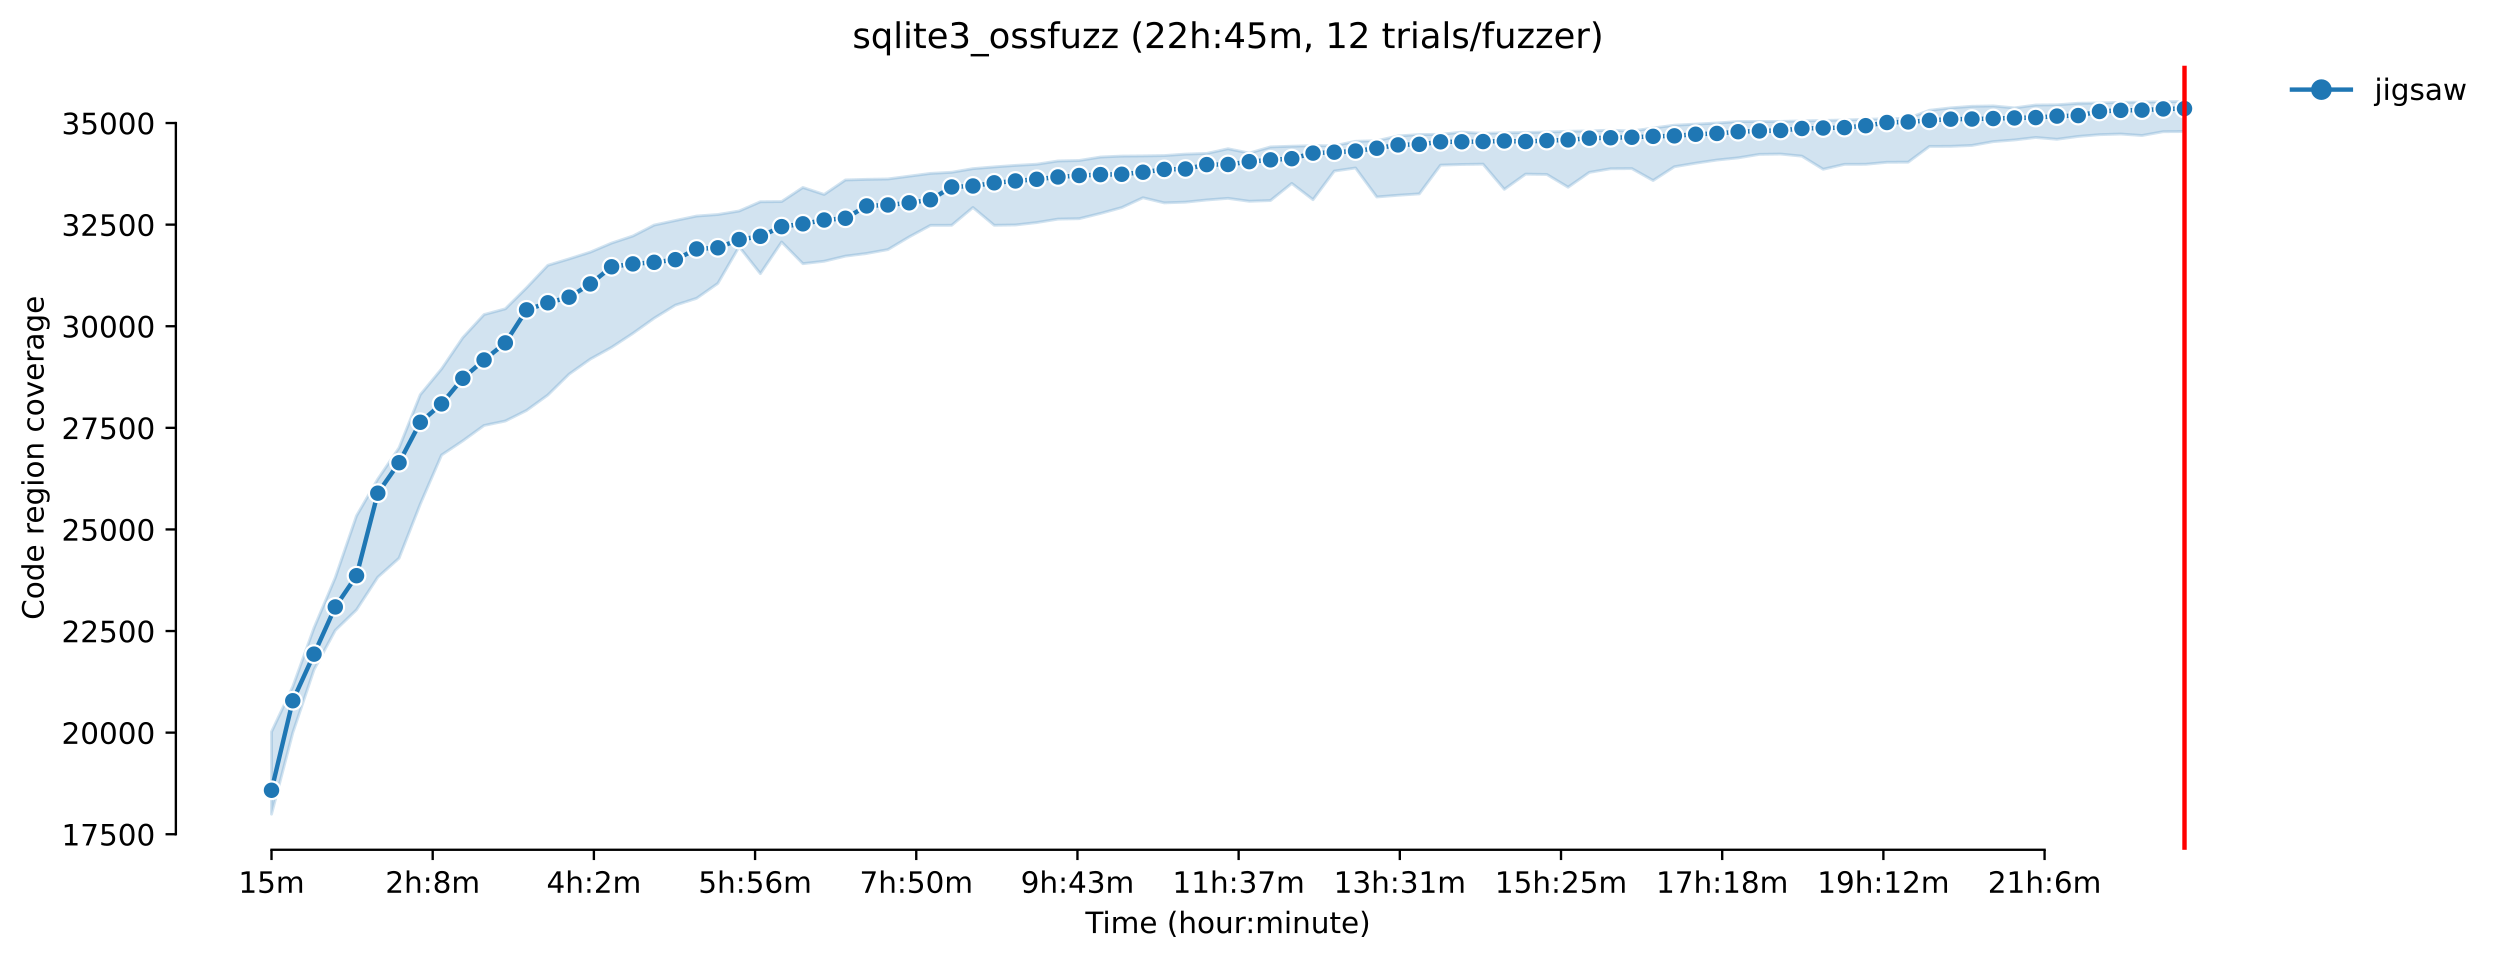 <?xml version="1.0" encoding="utf-8" standalone="no"?>
<!DOCTYPE svg PUBLIC "-//W3C//DTD SVG 1.1//EN"
  "http://www.w3.org/Graphics/SVG/1.1/DTD/svg11.dtd">
<!-- Created with matplotlib (https://matplotlib.org/) -->
<svg height="325.986pt" version="1.1" viewBox="0 0 848.551 325.986" width="848.551pt" xmlns="http://www.w3.org/2000/svg" xmlns:xlink="http://www.w3.org/1999/xlink">
 <defs>
  <style type="text/css">*{stroke-linecap:butt;stroke-linejoin:round;}</style>
 </defs>
 <g id="figure_1">
  <g id="patch_1">
   <path d="M 0 325.986 
L 848.551 325.986 
L 848.551 0 
L 0 0 
z
" style="fill:#ffffff;"/>
  </g>
  <g id="axes_1">
   <g id="patch_2">
    <path d="M 59.691 288.43 
L 773.931 288.43 
L 773.931 22.318 
L 59.691 22.318 
z
" style="fill:#ffffff;"/>
   </g>
   <g id="PolyCollection_1">
    <defs>
     <path d="M 92.156 -77.586 
L 92.156 -49.652 
L 99.371 -77.241 
L 106.585 -98.678 
L 113.8 -112.045 
L 121.014 -119.011 
L 128.229 -130.074 
L 135.443 -136.53 
L 142.658 -154.904 
L 149.872 -171.54 
L 157.087 -176.354 
L 164.302 -181.582 
L 171.516 -183.086 
L 178.731 -186.686 
L 185.945 -191.901 
L 193.16 -198.991 
L 200.374 -204.109 
L 207.589 -208.095 
L 214.803 -212.827 
L 222.018 -217.972 
L 229.232 -222.414 
L 236.447 -224.745 
L 243.662 -229.808 
L 250.876 -242.25 
L 258.091 -233.105 
L 265.305 -243.837 
L 272.52 -236.498 
L 279.734 -237.312 
L 286.949 -239.05 
L 294.163 -239.96 
L 301.378 -241.271 
L 308.592 -245.575 
L 315.807 -249.492 
L 323.022 -249.52 
L 330.236 -255.562 
L 337.451 -249.52 
L 344.665 -249.63 
L 351.88 -250.444 
L 359.094 -251.617 
L 366.309 -251.768 
L 373.523 -253.548 
L 380.738 -255.534 
L 387.952 -258.873 
L 395.167 -257.134 
L 402.382 -257.369 
L 409.596 -258.114 
L 416.811 -258.666 
L 424.025 -257.672 
L 431.24 -257.921 
L 438.454 -263.728 
L 445.669 -258.21 
L 452.883 -267.922 
L 460.098 -268.97 
L 467.312 -259.135 
L 474.527 -259.714 
L 481.742 -260.183 
L 488.956 -269.936 
L 496.171 -270.156 
L 503.385 -270.267 
L 510.6 -261.728 
L 517.814 -266.88 
L 525.029 -266.77 
L 532.243 -262.445 
L 539.458 -267.484 
L 546.672 -268.708 
L 553.887 -268.769 
L 561.102 -264.721 
L 568.316 -269.391 
L 575.531 -270.598 
L 582.745 -271.667 
L 589.96 -272.405 
L 597.174 -273.591 
L 604.389 -273.695 
L 611.603 -272.988 
L 618.818 -268.542 
L 626.032 -270.198 
L 633.247 -270.225 
L 640.462 -270.901 
L 647.676 -270.943 
L 654.891 -276.288 
L 662.105 -276.316 
L 669.32 -276.626 
L 676.534 -277.916 
L 683.749 -278.481 
L 690.963 -279.33 
L 698.178 -278.716 
L 705.392 -279.681 
L 712.607 -280.281 
L 719.822 -280.495 
L 727.036 -279.992 
L 734.251 -281.295 
L 741.465 -281.344 
L 741.465 -291.572 
L 741.465 -291.572 
L 734.251 -291.434 
L 727.036 -291.324 
L 719.822 -291.241 
L 712.607 -291.014 
L 705.392 -290.931 
L 698.178 -290.407 
L 690.963 -290.338 
L 683.749 -289.358 
L 676.534 -290.027 
L 669.32 -289.903 
L 662.105 -289.365 
L 654.891 -288.544 
L 647.676 -285.841 
L 640.462 -285.689 
L 633.247 -285.468 
L 626.032 -285.247 
L 618.818 -285.096 
L 611.603 -284.944 
L 604.389 -284.765 
L 597.174 -284.765 
L 589.96 -284.737 
L 582.745 -284.227 
L 575.531 -283.854 
L 568.316 -283.482 
L 561.102 -282.544 
L 553.887 -281.502 
L 546.672 -281.799 
L 539.458 -281.537 
L 532.243 -281.413 
L 525.029 -281.164 
L 517.814 -281.013 
L 510.6 -280.93 
L 503.385 -280.723 
L 496.171 -281.137 
L 488.956 -280.392 
L 481.742 -280.309 
L 474.527 -279.84 
L 467.312 -278.212 
L 460.098 -278.019 
L 452.883 -276.516 
L 445.669 -276.543 
L 438.454 -276.35 
L 431.24 -276.116 
L 424.025 -274.033 
L 416.811 -275.495 
L 409.596 -273.908 
L 402.382 -273.674 
L 395.167 -273.177 
L 387.952 -273.067 
L 380.738 -272.998 
L 373.523 -272.681 
L 366.309 -271.508 
L 359.094 -271.343 
L 351.88 -270.239 
L 344.665 -269.839 
L 337.451 -269.329 
L 330.236 -268.736 
L 323.022 -267.508 
L 315.807 -267.122 
L 308.592 -266.184 
L 301.378 -265.232 
L 294.163 -265.108 
L 286.949 -264.901 
L 279.734 -259.978 
L 272.52 -262.349 
L 265.305 -257.576 
L 258.091 -257.507 
L 250.876 -254.362 
L 243.662 -253.178 
L 236.447 -252.651 
L 229.232 -251.134 
L 222.018 -249.589 
L 214.803 -245.878 
L 207.589 -243.478 
L 200.374 -240.416 
L 193.16 -238.112 
L 185.945 -235.932 
L 178.731 -228.318 
L 171.516 -221.159 
L 164.302 -219.227 
L 157.087 -211.392 
L 149.872 -200.77 
L 142.658 -192.025 
L 135.443 -173.982 
L 128.229 -163.374 
L 121.014 -150.917 
L 113.8 -129.922 
L 106.585 -112.872 
L 99.371 -92.898 
L 92.156 -77.586 
z
" id="m7ef051eecd" style="stroke:#1f77b4;stroke-opacity:0.2;"/>
    </defs>
    <g clip-path="url(#p211bf18732)">
     <use style="fill:#1f77b4;fill-opacity:0.2;stroke:#1f77b4;stroke-opacity:0.2;" x="0" xlink:href="#m7ef051eecd" y="325.986"/>
    </g>
   </g>
   <g id="matplotlib.axis_1">
    <g id="xtick_1">
     <g id="line2d_1">
      <defs>
       <path d="M 0 0 
L 0 3.5 
" id="me021f31cc3" style="stroke:#000000;stroke-width:0.8;"/>
      </defs>
      <g>
       <use style="stroke:#000000;stroke-width:0.8;" x="92.156" xlink:href="#me021f31cc3" y="288.43"/>
      </g>
     </g>
     <g id="text_1">
      <!-- 15m -->
      <g transform="translate(80.923 303.029)scale(0.1 -0.1)">
       <defs>
        <path d="M 12.406 8.297 
L 28.516 8.297 
L 28.516 63.922 
L 10.984 60.406 
L 10.984 69.391 
L 28.422 72.906 
L 38.281 72.906 
L 38.281 8.297 
L 54.391 8.297 
L 54.391 0 
L 12.406 0 
z
" id="DejaVuSans-49"/>
        <path d="M 10.797 72.906 
L 49.516 72.906 
L 49.516 64.594 
L 19.828 64.594 
L 19.828 46.734 
Q 21.969 47.469 24.109 47.828 
Q 26.266 48.188 28.422 48.188 
Q 40.625 48.188 47.75 41.5 
Q 54.891 34.812 54.891 23.391 
Q 54.891 11.625 47.562 5.094 
Q 40.234 -1.422 26.906 -1.422 
Q 22.312 -1.422 17.547 -0.641 
Q 12.797 0.141 7.719 1.703 
L 7.719 11.625 
Q 12.109 9.234 16.797 8.062 
Q 21.484 6.891 26.703 6.891 
Q 35.156 6.891 40.078 11.328 
Q 45.016 15.766 45.016 23.391 
Q 45.016 31 40.078 35.438 
Q 35.156 39.891 26.703 39.891 
Q 22.75 39.891 18.812 39.016 
Q 14.891 38.141 10.797 36.281 
z
" id="DejaVuSans-53"/>
        <path d="M 52 44.188 
Q 55.375 50.25 60.062 53.125 
Q 64.75 56 71.094 56 
Q 79.641 56 84.281 50.016 
Q 88.922 44.047 88.922 33.016 
L 88.922 0 
L 79.891 0 
L 79.891 32.719 
Q 79.891 40.578 77.094 44.375 
Q 74.312 48.188 68.609 48.188 
Q 61.625 48.188 57.562 43.547 
Q 53.516 38.922 53.516 30.906 
L 53.516 0 
L 44.484 0 
L 44.484 32.719 
Q 44.484 40.625 41.703 44.406 
Q 38.922 48.188 33.109 48.188 
Q 26.219 48.188 22.156 43.531 
Q 18.109 38.875 18.109 30.906 
L 18.109 0 
L 9.078 0 
L 9.078 54.688 
L 18.109 54.688 
L 18.109 46.188 
Q 21.188 51.219 25.484 53.609 
Q 29.781 56 35.688 56 
Q 41.656 56 45.828 52.969 
Q 50 49.953 52 44.188 
z
" id="DejaVuSans-109"/>
       </defs>
       <use xlink:href="#DejaVuSans-49"/>
       <use x="63.623" xlink:href="#DejaVuSans-53"/>
       <use x="127.246" xlink:href="#DejaVuSans-109"/>
      </g>
     </g>
    </g>
    <g id="xtick_2">
     <g id="line2d_2">
      <g>
       <use style="stroke:#000000;stroke-width:0.8;" x="146.866" xlink:href="#me021f31cc3" y="288.43"/>
      </g>
     </g>
     <g id="text_2">
      <!-- 2h:8m -->
      <g transform="translate(130.78 303.029)scale(0.1 -0.1)">
       <defs>
        <path d="M 19.188 8.297 
L 53.609 8.297 
L 53.609 0 
L 7.328 0 
L 7.328 8.297 
Q 12.938 14.109 22.625 23.891 
Q 32.328 33.688 34.812 36.531 
Q 39.547 41.844 41.422 45.531 
Q 43.312 49.219 43.312 52.781 
Q 43.312 58.594 39.234 62.25 
Q 35.156 65.922 28.609 65.922 
Q 23.969 65.922 18.812 64.312 
Q 13.672 62.703 7.812 59.422 
L 7.812 69.391 
Q 13.766 71.781 18.938 73 
Q 24.125 74.219 28.422 74.219 
Q 39.75 74.219 46.484 68.547 
Q 53.219 62.891 53.219 53.422 
Q 53.219 48.922 51.531 44.891 
Q 49.859 40.875 45.406 35.406 
Q 44.188 33.984 37.641 27.219 
Q 31.109 20.453 19.188 8.297 
z
" id="DejaVuSans-50"/>
        <path d="M 54.891 33.016 
L 54.891 0 
L 45.906 0 
L 45.906 32.719 
Q 45.906 40.484 42.875 44.328 
Q 39.844 48.188 33.797 48.188 
Q 26.516 48.188 22.312 43.547 
Q 18.109 38.922 18.109 30.906 
L 18.109 0 
L 9.078 0 
L 9.078 75.984 
L 18.109 75.984 
L 18.109 46.188 
Q 21.344 51.125 25.703 53.562 
Q 30.078 56 35.797 56 
Q 45.219 56 50.047 50.172 
Q 54.891 44.344 54.891 33.016 
z
" id="DejaVuSans-104"/>
        <path d="M 11.719 12.406 
L 22.016 12.406 
L 22.016 0 
L 11.719 0 
z
M 11.719 51.703 
L 22.016 51.703 
L 22.016 39.312 
L 11.719 39.312 
z
" id="DejaVuSans-58"/>
        <path d="M 31.781 34.625 
Q 24.75 34.625 20.719 30.859 
Q 16.703 27.094 16.703 20.516 
Q 16.703 13.922 20.719 10.156 
Q 24.75 6.391 31.781 6.391 
Q 38.812 6.391 42.859 10.172 
Q 46.922 13.969 46.922 20.516 
Q 46.922 27.094 42.891 30.859 
Q 38.875 34.625 31.781 34.625 
z
M 21.922 38.812 
Q 15.578 40.375 12.031 44.719 
Q 8.5 49.078 8.5 55.328 
Q 8.5 64.062 14.719 69.141 
Q 20.953 74.219 31.781 74.219 
Q 42.672 74.219 48.875 69.141 
Q 55.078 64.062 55.078 55.328 
Q 55.078 49.078 51.531 44.719 
Q 48 40.375 41.703 38.812 
Q 48.828 37.156 52.797 32.312 
Q 56.781 27.484 56.781 20.516 
Q 56.781 9.906 50.312 4.234 
Q 43.844 -1.422 31.781 -1.422 
Q 19.734 -1.422 13.25 4.234 
Q 6.781 9.906 6.781 20.516 
Q 6.781 27.484 10.781 32.312 
Q 14.797 37.156 21.922 38.812 
z
M 18.312 54.391 
Q 18.312 48.734 21.844 45.562 
Q 25.391 42.391 31.781 42.391 
Q 38.141 42.391 41.719 45.562 
Q 45.312 48.734 45.312 54.391 
Q 45.312 60.062 41.719 63.234 
Q 38.141 66.406 31.781 66.406 
Q 25.391 66.406 21.844 63.234 
Q 18.312 60.062 18.312 54.391 
z
" id="DejaVuSans-56"/>
       </defs>
       <use xlink:href="#DejaVuSans-50"/>
       <use x="63.623" xlink:href="#DejaVuSans-104"/>
       <use x="127.002" xlink:href="#DejaVuSans-58"/>
       <use x="160.693" xlink:href="#DejaVuSans-56"/>
       <use x="224.316" xlink:href="#DejaVuSans-109"/>
      </g>
     </g>
    </g>
    <g id="xtick_3">
     <g id="line2d_3">
      <g>
       <use style="stroke:#000000;stroke-width:0.8;" x="201.577" xlink:href="#me021f31cc3" y="288.43"/>
      </g>
     </g>
     <g id="text_3">
      <!-- 4h:2m -->
      <g transform="translate(185.491 303.029)scale(0.1 -0.1)">
       <defs>
        <path d="M 37.797 64.312 
L 12.891 25.391 
L 37.797 25.391 
z
M 35.203 72.906 
L 47.609 72.906 
L 47.609 25.391 
L 58.016 25.391 
L 58.016 17.188 
L 47.609 17.188 
L 47.609 0 
L 37.797 0 
L 37.797 17.188 
L 4.891 17.188 
L 4.891 26.703 
z
" id="DejaVuSans-52"/>
       </defs>
       <use xlink:href="#DejaVuSans-52"/>
       <use x="63.623" xlink:href="#DejaVuSans-104"/>
       <use x="127.002" xlink:href="#DejaVuSans-58"/>
       <use x="160.693" xlink:href="#DejaVuSans-50"/>
       <use x="224.316" xlink:href="#DejaVuSans-109"/>
      </g>
     </g>
    </g>
    <g id="xtick_4">
     <g id="line2d_4">
      <g>
       <use style="stroke:#000000;stroke-width:0.8;" x="256.287" xlink:href="#me021f31cc3" y="288.43"/>
      </g>
     </g>
     <g id="text_4">
      <!-- 5h:56m -->
      <g transform="translate(237.02 303.029)scale(0.1 -0.1)">
       <defs>
        <path d="M 33.016 40.375 
Q 26.375 40.375 22.484 35.828 
Q 18.609 31.297 18.609 23.391 
Q 18.609 15.531 22.484 10.953 
Q 26.375 6.391 33.016 6.391 
Q 39.656 6.391 43.531 10.953 
Q 47.406 15.531 47.406 23.391 
Q 47.406 31.297 43.531 35.828 
Q 39.656 40.375 33.016 40.375 
z
M 52.594 71.297 
L 52.594 62.312 
Q 48.875 64.062 45.094 64.984 
Q 41.312 65.922 37.594 65.922 
Q 27.828 65.922 22.672 59.328 
Q 17.531 52.734 16.797 39.406 
Q 19.672 43.656 24.016 45.922 
Q 28.375 48.188 33.594 48.188 
Q 44.578 48.188 50.953 41.516 
Q 57.328 34.859 57.328 23.391 
Q 57.328 12.156 50.688 5.359 
Q 44.047 -1.422 33.016 -1.422 
Q 20.359 -1.422 13.672 8.266 
Q 6.984 17.969 6.984 36.375 
Q 6.984 53.656 15.188 63.938 
Q 23.391 74.219 37.203 74.219 
Q 40.922 74.219 44.703 73.484 
Q 48.484 72.75 52.594 71.297 
z
" id="DejaVuSans-54"/>
       </defs>
       <use xlink:href="#DejaVuSans-53"/>
       <use x="63.623" xlink:href="#DejaVuSans-104"/>
       <use x="127.002" xlink:href="#DejaVuSans-58"/>
       <use x="160.693" xlink:href="#DejaVuSans-53"/>
       <use x="224.316" xlink:href="#DejaVuSans-54"/>
       <use x="287.939" xlink:href="#DejaVuSans-109"/>
      </g>
     </g>
    </g>
    <g id="xtick_5">
     <g id="line2d_5">
      <g>
       <use style="stroke:#000000;stroke-width:0.8;" x="310.997" xlink:href="#me021f31cc3" y="288.43"/>
      </g>
     </g>
     <g id="text_5">
      <!-- 7h:50m -->
      <g transform="translate(291.73 303.029)scale(0.1 -0.1)">
       <defs>
        <path d="M 8.203 72.906 
L 55.078 72.906 
L 55.078 68.703 
L 28.609 0 
L 18.312 0 
L 43.219 64.594 
L 8.203 64.594 
z
" id="DejaVuSans-55"/>
        <path d="M 31.781 66.406 
Q 24.172 66.406 20.328 58.906 
Q 16.5 51.422 16.5 36.375 
Q 16.5 21.391 20.328 13.891 
Q 24.172 6.391 31.781 6.391 
Q 39.453 6.391 43.281 13.891 
Q 47.125 21.391 47.125 36.375 
Q 47.125 51.422 43.281 58.906 
Q 39.453 66.406 31.781 66.406 
z
M 31.781 74.219 
Q 44.047 74.219 50.516 64.516 
Q 56.984 54.828 56.984 36.375 
Q 56.984 17.969 50.516 8.266 
Q 44.047 -1.422 31.781 -1.422 
Q 19.531 -1.422 13.062 8.266 
Q 6.594 17.969 6.594 36.375 
Q 6.594 54.828 13.062 64.516 
Q 19.531 74.219 31.781 74.219 
z
" id="DejaVuSans-48"/>
       </defs>
       <use xlink:href="#DejaVuSans-55"/>
       <use x="63.623" xlink:href="#DejaVuSans-104"/>
       <use x="127.002" xlink:href="#DejaVuSans-58"/>
       <use x="160.693" xlink:href="#DejaVuSans-53"/>
       <use x="224.316" xlink:href="#DejaVuSans-48"/>
       <use x="287.939" xlink:href="#DejaVuSans-109"/>
      </g>
     </g>
    </g>
    <g id="xtick_6">
     <g id="line2d_6">
      <g>
       <use style="stroke:#000000;stroke-width:0.8;" x="365.708" xlink:href="#me021f31cc3" y="288.43"/>
      </g>
     </g>
     <g id="text_6">
      <!-- 9h:43m -->
      <g transform="translate(346.44 303.029)scale(0.1 -0.1)">
       <defs>
        <path d="M 10.984 1.516 
L 10.984 10.5 
Q 14.703 8.734 18.5 7.812 
Q 22.312 6.891 25.984 6.891 
Q 35.75 6.891 40.891 13.453 
Q 46.047 20.016 46.781 33.406 
Q 43.953 29.203 39.594 26.953 
Q 35.25 24.703 29.984 24.703 
Q 19.047 24.703 12.672 31.312 
Q 6.297 37.938 6.297 49.422 
Q 6.297 60.641 12.938 67.422 
Q 19.578 74.219 30.609 74.219 
Q 43.266 74.219 49.922 64.516 
Q 56.594 54.828 56.594 36.375 
Q 56.594 19.141 48.406 8.859 
Q 40.234 -1.422 26.422 -1.422 
Q 22.703 -1.422 18.891 -0.688 
Q 15.094 0.047 10.984 1.516 
z
M 30.609 32.422 
Q 37.25 32.422 41.125 36.953 
Q 45.016 41.5 45.016 49.422 
Q 45.016 57.281 41.125 61.844 
Q 37.25 66.406 30.609 66.406 
Q 23.969 66.406 20.094 61.844 
Q 16.219 57.281 16.219 49.422 
Q 16.219 41.5 20.094 36.953 
Q 23.969 32.422 30.609 32.422 
z
" id="DejaVuSans-57"/>
        <path d="M 40.578 39.312 
Q 47.656 37.797 51.625 33 
Q 55.609 28.219 55.609 21.188 
Q 55.609 10.406 48.188 4.484 
Q 40.766 -1.422 27.094 -1.422 
Q 22.516 -1.422 17.656 -0.516 
Q 12.797 0.391 7.625 2.203 
L 7.625 11.719 
Q 11.719 9.328 16.594 8.109 
Q 21.484 6.891 26.812 6.891 
Q 36.078 6.891 40.938 10.547 
Q 45.797 14.203 45.797 21.188 
Q 45.797 27.641 41.281 31.266 
Q 36.766 34.906 28.719 34.906 
L 20.219 34.906 
L 20.219 43.016 
L 29.109 43.016 
Q 36.375 43.016 40.234 45.922 
Q 44.094 48.828 44.094 54.297 
Q 44.094 59.906 40.109 62.906 
Q 36.141 65.922 28.719 65.922 
Q 24.656 65.922 20.016 65.031 
Q 15.375 64.156 9.812 62.312 
L 9.812 71.094 
Q 15.438 72.656 20.344 73.438 
Q 25.25 74.219 29.594 74.219 
Q 40.828 74.219 47.359 69.109 
Q 53.906 64.016 53.906 55.328 
Q 53.906 49.266 50.438 45.094 
Q 46.969 40.922 40.578 39.312 
z
" id="DejaVuSans-51"/>
       </defs>
       <use xlink:href="#DejaVuSans-57"/>
       <use x="63.623" xlink:href="#DejaVuSans-104"/>
       <use x="127.002" xlink:href="#DejaVuSans-58"/>
       <use x="160.693" xlink:href="#DejaVuSans-52"/>
       <use x="224.316" xlink:href="#DejaVuSans-51"/>
       <use x="287.939" xlink:href="#DejaVuSans-109"/>
      </g>
     </g>
    </g>
    <g id="xtick_7">
     <g id="line2d_7">
      <g>
       <use style="stroke:#000000;stroke-width:0.8;" x="420.418" xlink:href="#me021f31cc3" y="288.43"/>
      </g>
     </g>
     <g id="text_7">
      <!-- 11h:37m -->
      <g transform="translate(397.969 303.029)scale(0.1 -0.1)">
       <use xlink:href="#DejaVuSans-49"/>
       <use x="63.623" xlink:href="#DejaVuSans-49"/>
       <use x="127.246" xlink:href="#DejaVuSans-104"/>
       <use x="190.625" xlink:href="#DejaVuSans-58"/>
       <use x="224.316" xlink:href="#DejaVuSans-51"/>
       <use x="287.939" xlink:href="#DejaVuSans-55"/>
       <use x="351.562" xlink:href="#DejaVuSans-109"/>
      </g>
     </g>
    </g>
    <g id="xtick_8">
     <g id="line2d_8">
      <g>
       <use style="stroke:#000000;stroke-width:0.8;" x="475.128" xlink:href="#me021f31cc3" y="288.43"/>
      </g>
     </g>
     <g id="text_8">
      <!-- 13h:31m -->
      <g transform="translate(452.68 303.029)scale(0.1 -0.1)">
       <use xlink:href="#DejaVuSans-49"/>
       <use x="63.623" xlink:href="#DejaVuSans-51"/>
       <use x="127.246" xlink:href="#DejaVuSans-104"/>
       <use x="190.625" xlink:href="#DejaVuSans-58"/>
       <use x="224.316" xlink:href="#DejaVuSans-51"/>
       <use x="287.939" xlink:href="#DejaVuSans-49"/>
       <use x="351.562" xlink:href="#DejaVuSans-109"/>
      </g>
     </g>
    </g>
    <g id="xtick_9">
     <g id="line2d_9">
      <g>
       <use style="stroke:#000000;stroke-width:0.8;" x="529.839" xlink:href="#me021f31cc3" y="288.43"/>
      </g>
     </g>
     <g id="text_9">
      <!-- 15h:25m -->
      <g transform="translate(507.39 303.029)scale(0.1 -0.1)">
       <use xlink:href="#DejaVuSans-49"/>
       <use x="63.623" xlink:href="#DejaVuSans-53"/>
       <use x="127.246" xlink:href="#DejaVuSans-104"/>
       <use x="190.625" xlink:href="#DejaVuSans-58"/>
       <use x="224.316" xlink:href="#DejaVuSans-50"/>
       <use x="287.939" xlink:href="#DejaVuSans-53"/>
       <use x="351.562" xlink:href="#DejaVuSans-109"/>
      </g>
     </g>
    </g>
    <g id="xtick_10">
     <g id="line2d_10">
      <g>
       <use style="stroke:#000000;stroke-width:0.8;" x="584.549" xlink:href="#me021f31cc3" y="288.43"/>
      </g>
     </g>
     <g id="text_10">
      <!-- 17h:18m -->
      <g transform="translate(562.1 303.029)scale(0.1 -0.1)">
       <use xlink:href="#DejaVuSans-49"/>
       <use x="63.623" xlink:href="#DejaVuSans-55"/>
       <use x="127.246" xlink:href="#DejaVuSans-104"/>
       <use x="190.625" xlink:href="#DejaVuSans-58"/>
       <use x="224.316" xlink:href="#DejaVuSans-49"/>
       <use x="287.939" xlink:href="#DejaVuSans-56"/>
       <use x="351.562" xlink:href="#DejaVuSans-109"/>
      </g>
     </g>
    </g>
    <g id="xtick_11">
     <g id="line2d_11">
      <g>
       <use style="stroke:#000000;stroke-width:0.8;" x="639.259" xlink:href="#me021f31cc3" y="288.43"/>
      </g>
     </g>
     <g id="text_11">
      <!-- 19h:12m -->
      <g transform="translate(616.811 303.029)scale(0.1 -0.1)">
       <use xlink:href="#DejaVuSans-49"/>
       <use x="63.623" xlink:href="#DejaVuSans-57"/>
       <use x="127.246" xlink:href="#DejaVuSans-104"/>
       <use x="190.625" xlink:href="#DejaVuSans-58"/>
       <use x="224.316" xlink:href="#DejaVuSans-49"/>
       <use x="287.939" xlink:href="#DejaVuSans-50"/>
       <use x="351.562" xlink:href="#DejaVuSans-109"/>
      </g>
     </g>
    </g>
    <g id="xtick_12">
     <g id="line2d_12">
      <g>
       <use style="stroke:#000000;stroke-width:0.8;" x="693.969" xlink:href="#me021f31cc3" y="288.43"/>
      </g>
     </g>
     <g id="text_12">
      <!-- 21h:6m -->
      <g transform="translate(674.702 303.029)scale(0.1 -0.1)">
       <use xlink:href="#DejaVuSans-50"/>
       <use x="63.623" xlink:href="#DejaVuSans-49"/>
       <use x="127.246" xlink:href="#DejaVuSans-104"/>
       <use x="190.625" xlink:href="#DejaVuSans-58"/>
       <use x="224.316" xlink:href="#DejaVuSans-54"/>
       <use x="287.939" xlink:href="#DejaVuSans-109"/>
      </g>
     </g>
    </g>
    <g id="text_13">
     <!-- Time (hour:minute) -->
     <g transform="translate(368.404 316.707)scale(0.1 -0.1)">
      <defs>
       <path d="M -0.297 72.906 
L 61.375 72.906 
L 61.375 64.594 
L 35.5 64.594 
L 35.5 0 
L 25.594 0 
L 25.594 64.594 
L -0.297 64.594 
z
" id="DejaVuSans-84"/>
       <path d="M 9.422 54.688 
L 18.406 54.688 
L 18.406 0 
L 9.422 0 
z
M 9.422 75.984 
L 18.406 75.984 
L 18.406 64.594 
L 9.422 64.594 
z
" id="DejaVuSans-105"/>
       <path d="M 56.203 29.594 
L 56.203 25.203 
L 14.891 25.203 
Q 15.484 15.922 20.484 11.062 
Q 25.484 6.203 34.422 6.203 
Q 39.594 6.203 44.453 7.469 
Q 49.312 8.734 54.109 11.281 
L 54.109 2.781 
Q 49.266 0.734 44.188 -0.344 
Q 39.109 -1.422 33.891 -1.422 
Q 20.797 -1.422 13.156 6.188 
Q 5.516 13.812 5.516 26.812 
Q 5.516 40.234 12.766 48.109 
Q 20.016 56 32.328 56 
Q 43.359 56 49.781 48.891 
Q 56.203 41.797 56.203 29.594 
z
M 47.219 32.234 
Q 47.125 39.594 43.094 43.984 
Q 39.062 48.391 32.422 48.391 
Q 24.906 48.391 20.391 44.141 
Q 15.875 39.891 15.188 32.172 
z
" id="DejaVuSans-101"/>
       <path id="DejaVuSans-32"/>
       <path d="M 31 75.875 
Q 24.469 64.656 21.281 53.656 
Q 18.109 42.672 18.109 31.391 
Q 18.109 20.125 21.312 9.062 
Q 24.516 -2 31 -13.188 
L 23.188 -13.188 
Q 15.875 -1.703 12.234 9.375 
Q 8.594 20.453 8.594 31.391 
Q 8.594 42.281 12.203 53.312 
Q 15.828 64.359 23.188 75.875 
z
" id="DejaVuSans-40"/>
       <path d="M 30.609 48.391 
Q 23.391 48.391 19.188 42.75 
Q 14.984 37.109 14.984 27.297 
Q 14.984 17.484 19.156 11.844 
Q 23.344 6.203 30.609 6.203 
Q 37.797 6.203 41.984 11.859 
Q 46.188 17.531 46.188 27.297 
Q 46.188 37.016 41.984 42.703 
Q 37.797 48.391 30.609 48.391 
z
M 30.609 56 
Q 42.328 56 49.016 48.375 
Q 55.719 40.766 55.719 27.297 
Q 55.719 13.875 49.016 6.219 
Q 42.328 -1.422 30.609 -1.422 
Q 18.844 -1.422 12.172 6.219 
Q 5.516 13.875 5.516 27.297 
Q 5.516 40.766 12.172 48.375 
Q 18.844 56 30.609 56 
z
" id="DejaVuSans-111"/>
       <path d="M 8.5 21.578 
L 8.5 54.688 
L 17.484 54.688 
L 17.484 21.922 
Q 17.484 14.156 20.5 10.266 
Q 23.531 6.391 29.594 6.391 
Q 36.859 6.391 41.078 11.031 
Q 45.312 15.672 45.312 23.688 
L 45.312 54.688 
L 54.297 54.688 
L 54.297 0 
L 45.312 0 
L 45.312 8.406 
Q 42.047 3.422 37.719 1 
Q 33.406 -1.422 27.688 -1.422 
Q 18.266 -1.422 13.375 4.438 
Q 8.5 10.297 8.5 21.578 
z
M 31.109 56 
z
" id="DejaVuSans-117"/>
       <path d="M 41.109 46.297 
Q 39.594 47.172 37.812 47.578 
Q 36.031 48 33.891 48 
Q 26.266 48 22.188 43.047 
Q 18.109 38.094 18.109 28.812 
L 18.109 0 
L 9.078 0 
L 9.078 54.688 
L 18.109 54.688 
L 18.109 46.188 
Q 20.953 51.172 25.484 53.578 
Q 30.031 56 36.531 56 
Q 37.453 56 38.578 55.875 
Q 39.703 55.766 41.062 55.516 
z
" id="DejaVuSans-114"/>
       <path d="M 54.891 33.016 
L 54.891 0 
L 45.906 0 
L 45.906 32.719 
Q 45.906 40.484 42.875 44.328 
Q 39.844 48.188 33.797 48.188 
Q 26.516 48.188 22.312 43.547 
Q 18.109 38.922 18.109 30.906 
L 18.109 0 
L 9.078 0 
L 9.078 54.688 
L 18.109 54.688 
L 18.109 46.188 
Q 21.344 51.125 25.703 53.562 
Q 30.078 56 35.797 56 
Q 45.219 56 50.047 50.172 
Q 54.891 44.344 54.891 33.016 
z
" id="DejaVuSans-110"/>
       <path d="M 18.312 70.219 
L 18.312 54.688 
L 36.812 54.688 
L 36.812 47.703 
L 18.312 47.703 
L 18.312 18.016 
Q 18.312 11.328 20.141 9.422 
Q 21.969 7.516 27.594 7.516 
L 36.812 7.516 
L 36.812 0 
L 27.594 0 
Q 17.188 0 13.234 3.875 
Q 9.281 7.766 9.281 18.016 
L 9.281 47.703 
L 2.688 47.703 
L 2.688 54.688 
L 9.281 54.688 
L 9.281 70.219 
z
" id="DejaVuSans-116"/>
       <path d="M 8.016 75.875 
L 15.828 75.875 
Q 23.141 64.359 26.781 53.312 
Q 30.422 42.281 30.422 31.391 
Q 30.422 20.453 26.781 9.375 
Q 23.141 -1.703 15.828 -13.188 
L 8.016 -13.188 
Q 14.5 -2 17.703 9.062 
Q 20.906 20.125 20.906 31.391 
Q 20.906 42.672 17.703 53.656 
Q 14.5 64.656 8.016 75.875 
z
" id="DejaVuSans-41"/>
      </defs>
      <use xlink:href="#DejaVuSans-84"/>
      <use x="57.959" xlink:href="#DejaVuSans-105"/>
      <use x="85.742" xlink:href="#DejaVuSans-109"/>
      <use x="183.154" xlink:href="#DejaVuSans-101"/>
      <use x="244.678" xlink:href="#DejaVuSans-32"/>
      <use x="276.465" xlink:href="#DejaVuSans-40"/>
      <use x="315.479" xlink:href="#DejaVuSans-104"/>
      <use x="378.857" xlink:href="#DejaVuSans-111"/>
      <use x="440.039" xlink:href="#DejaVuSans-117"/>
      <use x="503.418" xlink:href="#DejaVuSans-114"/>
      <use x="542.781" xlink:href="#DejaVuSans-58"/>
      <use x="576.473" xlink:href="#DejaVuSans-109"/>
      <use x="673.885" xlink:href="#DejaVuSans-105"/>
      <use x="701.668" xlink:href="#DejaVuSans-110"/>
      <use x="765.047" xlink:href="#DejaVuSans-117"/>
      <use x="828.426" xlink:href="#DejaVuSans-116"/>
      <use x="867.635" xlink:href="#DejaVuSans-101"/>
      <use x="929.158" xlink:href="#DejaVuSans-41"/>
     </g>
    </g>
   </g>
   <g id="matplotlib.axis_2">
    <g id="ytick_1">
     <g id="line2d_13">
      <defs>
       <path d="M 0 0 
L -3.5 0 
" id="m163cae985d" style="stroke:#000000;stroke-width:0.8;"/>
      </defs>
      <g>
       <use style="stroke:#000000;stroke-width:0.8;" x="59.691" xlink:href="#m163cae985d" y="283.162"/>
      </g>
     </g>
     <g id="text_14">
      <!-- 17500 -->
      <g transform="translate(20.878 286.962)scale(0.1 -0.1)">
       <use xlink:href="#DejaVuSans-49"/>
       <use x="63.623" xlink:href="#DejaVuSans-55"/>
       <use x="127.246" xlink:href="#DejaVuSans-53"/>
       <use x="190.869" xlink:href="#DejaVuSans-48"/>
       <use x="254.492" xlink:href="#DejaVuSans-48"/>
      </g>
     </g>
    </g>
    <g id="ytick_2">
     <g id="line2d_14">
      <g>
       <use style="stroke:#000000;stroke-width:0.8;" x="59.691" xlink:href="#m163cae985d" y="248.676"/>
      </g>
     </g>
     <g id="text_15">
      <!-- 20000 -->
      <g transform="translate(20.878 252.475)scale(0.1 -0.1)">
       <use xlink:href="#DejaVuSans-50"/>
       <use x="63.623" xlink:href="#DejaVuSans-48"/>
       <use x="127.246" xlink:href="#DejaVuSans-48"/>
       <use x="190.869" xlink:href="#DejaVuSans-48"/>
       <use x="254.492" xlink:href="#DejaVuSans-48"/>
      </g>
     </g>
    </g>
    <g id="ytick_3">
     <g id="line2d_15">
      <g>
       <use style="stroke:#000000;stroke-width:0.8;" x="59.691" xlink:href="#m163cae985d" y="214.19"/>
      </g>
     </g>
     <g id="text_16">
      <!-- 22500 -->
      <g transform="translate(20.878 217.989)scale(0.1 -0.1)">
       <use xlink:href="#DejaVuSans-50"/>
       <use x="63.623" xlink:href="#DejaVuSans-50"/>
       <use x="127.246" xlink:href="#DejaVuSans-53"/>
       <use x="190.869" xlink:href="#DejaVuSans-48"/>
       <use x="254.492" xlink:href="#DejaVuSans-48"/>
      </g>
     </g>
    </g>
    <g id="ytick_4">
     <g id="line2d_16">
      <g>
       <use style="stroke:#000000;stroke-width:0.8;" x="59.691" xlink:href="#m163cae985d" y="179.704"/>
      </g>
     </g>
     <g id="text_17">
      <!-- 25000 -->
      <g transform="translate(20.878 183.503)scale(0.1 -0.1)">
       <use xlink:href="#DejaVuSans-50"/>
       <use x="63.623" xlink:href="#DejaVuSans-53"/>
       <use x="127.246" xlink:href="#DejaVuSans-48"/>
       <use x="190.869" xlink:href="#DejaVuSans-48"/>
       <use x="254.492" xlink:href="#DejaVuSans-48"/>
      </g>
     </g>
    </g>
    <g id="ytick_5">
     <g id="line2d_17">
      <g>
       <use style="stroke:#000000;stroke-width:0.8;" x="59.691" xlink:href="#m163cae985d" y="145.218"/>
      </g>
     </g>
     <g id="text_18">
      <!-- 27500 -->
      <g transform="translate(20.878 149.017)scale(0.1 -0.1)">
       <use xlink:href="#DejaVuSans-50"/>
       <use x="63.623" xlink:href="#DejaVuSans-55"/>
       <use x="127.246" xlink:href="#DejaVuSans-53"/>
       <use x="190.869" xlink:href="#DejaVuSans-48"/>
       <use x="254.492" xlink:href="#DejaVuSans-48"/>
      </g>
     </g>
    </g>
    <g id="ytick_6">
     <g id="line2d_18">
      <g>
       <use style="stroke:#000000;stroke-width:0.8;" x="59.691" xlink:href="#m163cae985d" y="110.732"/>
      </g>
     </g>
     <g id="text_19">
      <!-- 30000 -->
      <g transform="translate(20.878 114.531)scale(0.1 -0.1)">
       <use xlink:href="#DejaVuSans-51"/>
       <use x="63.623" xlink:href="#DejaVuSans-48"/>
       <use x="127.246" xlink:href="#DejaVuSans-48"/>
       <use x="190.869" xlink:href="#DejaVuSans-48"/>
       <use x="254.492" xlink:href="#DejaVuSans-48"/>
      </g>
     </g>
    </g>
    <g id="ytick_7">
     <g id="line2d_19">
      <g>
       <use style="stroke:#000000;stroke-width:0.8;" x="59.691" xlink:href="#m163cae985d" y="76.246"/>
      </g>
     </g>
     <g id="text_20">
      <!-- 32500 -->
      <g transform="translate(20.878 80.045)scale(0.1 -0.1)">
       <use xlink:href="#DejaVuSans-51"/>
       <use x="63.623" xlink:href="#DejaVuSans-50"/>
       <use x="127.246" xlink:href="#DejaVuSans-53"/>
       <use x="190.869" xlink:href="#DejaVuSans-48"/>
       <use x="254.492" xlink:href="#DejaVuSans-48"/>
      </g>
     </g>
    </g>
    <g id="ytick_8">
     <g id="line2d_20">
      <g>
       <use style="stroke:#000000;stroke-width:0.8;" x="59.691" xlink:href="#m163cae985d" y="41.76"/>
      </g>
     </g>
     <g id="text_21">
      <!-- 35000 -->
      <g transform="translate(20.878 45.559)scale(0.1 -0.1)">
       <use xlink:href="#DejaVuSans-51"/>
       <use x="63.623" xlink:href="#DejaVuSans-53"/>
       <use x="127.246" xlink:href="#DejaVuSans-48"/>
       <use x="190.869" xlink:href="#DejaVuSans-48"/>
       <use x="254.492" xlink:href="#DejaVuSans-48"/>
      </g>
     </g>
    </g>
    <g id="text_22">
     <!-- Code region coverage -->
     <g transform="translate(14.798 210.38)rotate(-90)scale(0.1 -0.1)">
      <defs>
       <path d="M 64.406 67.281 
L 64.406 56.891 
Q 59.422 61.531 53.781 63.812 
Q 48.141 66.109 41.797 66.109 
Q 29.297 66.109 22.656 58.469 
Q 16.016 50.828 16.016 36.375 
Q 16.016 21.969 22.656 14.328 
Q 29.297 6.688 41.797 6.688 
Q 48.141 6.688 53.781 8.984 
Q 59.422 11.281 64.406 15.922 
L 64.406 5.609 
Q 59.234 2.094 53.438 0.328 
Q 47.656 -1.422 41.219 -1.422 
Q 24.656 -1.422 15.125 8.703 
Q 5.609 18.844 5.609 36.375 
Q 5.609 53.953 15.125 64.078 
Q 24.656 74.219 41.219 74.219 
Q 47.75 74.219 53.531 72.484 
Q 59.328 70.75 64.406 67.281 
z
" id="DejaVuSans-67"/>
       <path d="M 45.406 46.391 
L 45.406 75.984 
L 54.391 75.984 
L 54.391 0 
L 45.406 0 
L 45.406 8.203 
Q 42.578 3.328 38.25 0.953 
Q 33.938 -1.422 27.875 -1.422 
Q 17.969 -1.422 11.734 6.484 
Q 5.516 14.406 5.516 27.297 
Q 5.516 40.188 11.734 48.094 
Q 17.969 56 27.875 56 
Q 33.938 56 38.25 53.625 
Q 42.578 51.266 45.406 46.391 
z
M 14.797 27.297 
Q 14.797 17.391 18.875 11.75 
Q 22.953 6.109 30.078 6.109 
Q 37.203 6.109 41.297 11.75 
Q 45.406 17.391 45.406 27.297 
Q 45.406 37.203 41.297 42.844 
Q 37.203 48.484 30.078 48.484 
Q 22.953 48.484 18.875 42.844 
Q 14.797 37.203 14.797 27.297 
z
" id="DejaVuSans-100"/>
       <path d="M 45.406 27.984 
Q 45.406 37.75 41.375 43.109 
Q 37.359 48.484 30.078 48.484 
Q 22.859 48.484 18.828 43.109 
Q 14.797 37.75 14.797 27.984 
Q 14.797 18.266 18.828 12.891 
Q 22.859 7.516 30.078 7.516 
Q 37.359 7.516 41.375 12.891 
Q 45.406 18.266 45.406 27.984 
z
M 54.391 6.781 
Q 54.391 -7.172 48.188 -13.984 
Q 42 -20.797 29.203 -20.797 
Q 24.469 -20.797 20.266 -20.094 
Q 16.062 -19.391 12.109 -17.922 
L 12.109 -9.188 
Q 16.062 -11.328 19.922 -12.344 
Q 23.781 -13.375 27.781 -13.375 
Q 36.625 -13.375 41.016 -8.766 
Q 45.406 -4.156 45.406 5.172 
L 45.406 9.625 
Q 42.625 4.781 38.281 2.391 
Q 33.938 0 27.875 0 
Q 17.828 0 11.672 7.656 
Q 5.516 15.328 5.516 27.984 
Q 5.516 40.672 11.672 48.328 
Q 17.828 56 27.875 56 
Q 33.938 56 38.281 53.609 
Q 42.625 51.219 45.406 46.391 
L 45.406 54.688 
L 54.391 54.688 
z
" id="DejaVuSans-103"/>
       <path d="M 48.781 52.594 
L 48.781 44.188 
Q 44.969 46.297 41.141 47.344 
Q 37.312 48.391 33.406 48.391 
Q 24.656 48.391 19.812 42.844 
Q 14.984 37.312 14.984 27.297 
Q 14.984 17.281 19.812 11.734 
Q 24.656 6.203 33.406 6.203 
Q 37.312 6.203 41.141 7.25 
Q 44.969 8.297 48.781 10.406 
L 48.781 2.094 
Q 45.016 0.344 40.984 -0.531 
Q 36.969 -1.422 32.422 -1.422 
Q 20.062 -1.422 12.781 6.344 
Q 5.516 14.109 5.516 27.297 
Q 5.516 40.672 12.859 48.328 
Q 20.219 56 33.016 56 
Q 37.156 56 41.109 55.141 
Q 45.062 54.297 48.781 52.594 
z
" id="DejaVuSans-99"/>
       <path d="M 2.984 54.688 
L 12.5 54.688 
L 29.594 8.797 
L 46.688 54.688 
L 56.203 54.688 
L 35.688 0 
L 23.484 0 
z
" id="DejaVuSans-118"/>
       <path d="M 34.281 27.484 
Q 23.391 27.484 19.188 25 
Q 14.984 22.516 14.984 16.5 
Q 14.984 11.719 18.141 8.906 
Q 21.297 6.109 26.703 6.109 
Q 34.188 6.109 38.703 11.406 
Q 43.219 16.703 43.219 25.484 
L 43.219 27.484 
z
M 52.203 31.203 
L 52.203 0 
L 43.219 0 
L 43.219 8.297 
Q 40.141 3.328 35.547 0.953 
Q 30.953 -1.422 24.312 -1.422 
Q 15.922 -1.422 10.953 3.297 
Q 6 8.016 6 15.922 
Q 6 25.141 12.172 29.828 
Q 18.359 34.516 30.609 34.516 
L 43.219 34.516 
L 43.219 35.406 
Q 43.219 41.609 39.141 45 
Q 35.062 48.391 27.688 48.391 
Q 23 48.391 18.547 47.266 
Q 14.109 46.141 10.016 43.891 
L 10.016 52.203 
Q 14.938 54.109 19.578 55.047 
Q 24.219 56 28.609 56 
Q 40.484 56 46.344 49.844 
Q 52.203 43.703 52.203 31.203 
z
" id="DejaVuSans-97"/>
      </defs>
      <use xlink:href="#DejaVuSans-67"/>
      <use x="69.824" xlink:href="#DejaVuSans-111"/>
      <use x="131.006" xlink:href="#DejaVuSans-100"/>
      <use x="194.482" xlink:href="#DejaVuSans-101"/>
      <use x="256.006" xlink:href="#DejaVuSans-32"/>
      <use x="287.793" xlink:href="#DejaVuSans-114"/>
      <use x="326.656" xlink:href="#DejaVuSans-101"/>
      <use x="388.18" xlink:href="#DejaVuSans-103"/>
      <use x="451.656" xlink:href="#DejaVuSans-105"/>
      <use x="479.439" xlink:href="#DejaVuSans-111"/>
      <use x="540.621" xlink:href="#DejaVuSans-110"/>
      <use x="604" xlink:href="#DejaVuSans-32"/>
      <use x="635.787" xlink:href="#DejaVuSans-99"/>
      <use x="690.768" xlink:href="#DejaVuSans-111"/>
      <use x="751.949" xlink:href="#DejaVuSans-118"/>
      <use x="811.129" xlink:href="#DejaVuSans-101"/>
      <use x="872.652" xlink:href="#DejaVuSans-114"/>
      <use x="913.766" xlink:href="#DejaVuSans-97"/>
      <use x="975.045" xlink:href="#DejaVuSans-103"/>
      <use x="1038.521" xlink:href="#DejaVuSans-101"/>
     </g>
    </g>
   </g>
   <g id="line2d_21">
    <path clip-path="url(#p211bf18732)" d="M 92.156 268.237 
L 99.371 237.848 
L 106.585 222.025 
L 113.8 206.01 
L 121.014 195.402 
L 128.229 167.399 
L 135.443 157.054 
L 142.658 143.328 
L 149.872 137.093 
L 157.087 128.403 
L 164.302 122.181 
L 171.516 116.388 
L 178.731 105.173 
L 185.945 102.772 
L 193.16 100.869 
L 200.374 96.372 
L 207.589 90.551 
L 214.803 89.571 
L 222.018 89.033 
L 229.232 88.137 
L 236.447 84.495 
L 243.662 84.109 
L 250.876 81.308 
L 258.091 80.205 
L 265.305 76.922 
L 272.52 75.97 
L 279.734 74.673 
L 286.949 74.08 
L 294.163 69.9 
L 301.378 69.569 
L 308.592 68.838 
L 315.807 67.804 
L 323.022 63.458 
L 330.236 63.127 
L 337.451 62.051 
L 344.665 61.417 
L 351.88 60.851 
L 359.094 60.065 
L 366.309 59.568 
L 373.523 59.265 
L 380.738 59.154 
L 387.952 58.451 
L 395.167 57.499 
L 402.382 57.361 
L 409.596 55.871 
L 416.811 55.83 
L 424.025 54.864 
L 431.24 54.257 
L 438.454 53.857 
L 445.669 51.968 
L 452.883 51.65 
L 460.098 51.264 
L 467.312 50.312 
L 474.527 49.181 
L 481.742 48.988 
L 488.956 48.133 
L 496.171 48.119 
L 503.385 48.05 
L 510.6 47.843 
L 517.814 48.043 
L 525.029 47.726 
L 532.243 47.484 
L 539.458 46.898 
L 546.672 46.753 
L 553.887 46.588 
L 561.102 46.277 
L 568.316 46.112 
L 575.531 45.567 
L 582.745 45.291 
L 589.96 44.705 
L 597.174 44.443 
L 604.389 44.284 
L 611.603 43.608 
L 618.818 43.449 
L 626.032 43.305 
L 633.247 42.656 
L 640.462 41.58 
L 647.676 41.387 
L 654.891 40.856 
L 662.105 40.442 
L 669.32 40.401 
L 676.534 40.235 
L 683.749 40.035 
L 690.963 39.904 
L 698.178 39.408 
L 705.392 39.228 
L 712.607 37.828 
L 719.822 37.449 
L 727.036 37.38 
L 734.251 36.973 
L 741.465 36.856 
" style="fill:none;stroke:#1f77b4;stroke-linecap:square;stroke-width:1.5;"/>
    <defs>
     <path d="M 0 3 
C 0.796 3 1.559 2.684 2.121 2.121 
C 2.684 1.559 3 0.796 3 0 
C 3 -0.796 2.684 -1.559 2.121 -2.121 
C 1.559 -2.684 0.796 -3 0 -3 
C -0.796 -3 -1.559 -2.684 -2.121 -2.121 
C -2.684 -1.559 -3 -0.796 -3 0 
C -3 0.796 -2.684 1.559 -2.121 2.121 
C -1.559 2.684 -0.796 3 0 3 
z
" id="m6632f3ada9" style="stroke:#ffffff;stroke-width:0.75;"/>
    </defs>
    <g clip-path="url(#p211bf18732)">
     <use style="fill:#1f77b4;stroke:#ffffff;stroke-width:0.75;" x="92.156" xlink:href="#m6632f3ada9" y="268.237"/>
     <use style="fill:#1f77b4;stroke:#ffffff;stroke-width:0.75;" x="99.371" xlink:href="#m6632f3ada9" y="237.848"/>
     <use style="fill:#1f77b4;stroke:#ffffff;stroke-width:0.75;" x="106.585" xlink:href="#m6632f3ada9" y="222.025"/>
     <use style="fill:#1f77b4;stroke:#ffffff;stroke-width:0.75;" x="113.8" xlink:href="#m6632f3ada9" y="206.01"/>
     <use style="fill:#1f77b4;stroke:#ffffff;stroke-width:0.75;" x="121.014" xlink:href="#m6632f3ada9" y="195.402"/>
     <use style="fill:#1f77b4;stroke:#ffffff;stroke-width:0.75;" x="128.229" xlink:href="#m6632f3ada9" y="167.399"/>
     <use style="fill:#1f77b4;stroke:#ffffff;stroke-width:0.75;" x="135.443" xlink:href="#m6632f3ada9" y="157.054"/>
     <use style="fill:#1f77b4;stroke:#ffffff;stroke-width:0.75;" x="142.658" xlink:href="#m6632f3ada9" y="143.328"/>
     <use style="fill:#1f77b4;stroke:#ffffff;stroke-width:0.75;" x="149.872" xlink:href="#m6632f3ada9" y="137.093"/>
     <use style="fill:#1f77b4;stroke:#ffffff;stroke-width:0.75;" x="157.087" xlink:href="#m6632f3ada9" y="128.403"/>
     <use style="fill:#1f77b4;stroke:#ffffff;stroke-width:0.75;" x="164.302" xlink:href="#m6632f3ada9" y="122.181"/>
     <use style="fill:#1f77b4;stroke:#ffffff;stroke-width:0.75;" x="171.516" xlink:href="#m6632f3ada9" y="116.388"/>
     <use style="fill:#1f77b4;stroke:#ffffff;stroke-width:0.75;" x="178.731" xlink:href="#m6632f3ada9" y="105.173"/>
     <use style="fill:#1f77b4;stroke:#ffffff;stroke-width:0.75;" x="185.945" xlink:href="#m6632f3ada9" y="102.772"/>
     <use style="fill:#1f77b4;stroke:#ffffff;stroke-width:0.75;" x="193.16" xlink:href="#m6632f3ada9" y="100.869"/>
     <use style="fill:#1f77b4;stroke:#ffffff;stroke-width:0.75;" x="200.374" xlink:href="#m6632f3ada9" y="96.372"/>
     <use style="fill:#1f77b4;stroke:#ffffff;stroke-width:0.75;" x="207.589" xlink:href="#m6632f3ada9" y="90.551"/>
     <use style="fill:#1f77b4;stroke:#ffffff;stroke-width:0.75;" x="214.803" xlink:href="#m6632f3ada9" y="89.571"/>
     <use style="fill:#1f77b4;stroke:#ffffff;stroke-width:0.75;" x="222.018" xlink:href="#m6632f3ada9" y="89.033"/>
     <use style="fill:#1f77b4;stroke:#ffffff;stroke-width:0.75;" x="229.232" xlink:href="#m6632f3ada9" y="88.137"/>
     <use style="fill:#1f77b4;stroke:#ffffff;stroke-width:0.75;" x="236.447" xlink:href="#m6632f3ada9" y="84.495"/>
     <use style="fill:#1f77b4;stroke:#ffffff;stroke-width:0.75;" x="243.662" xlink:href="#m6632f3ada9" y="84.109"/>
     <use style="fill:#1f77b4;stroke:#ffffff;stroke-width:0.75;" x="250.876" xlink:href="#m6632f3ada9" y="81.308"/>
     <use style="fill:#1f77b4;stroke:#ffffff;stroke-width:0.75;" x="258.091" xlink:href="#m6632f3ada9" y="80.205"/>
     <use style="fill:#1f77b4;stroke:#ffffff;stroke-width:0.75;" x="265.305" xlink:href="#m6632f3ada9" y="76.922"/>
     <use style="fill:#1f77b4;stroke:#ffffff;stroke-width:0.75;" x="272.52" xlink:href="#m6632f3ada9" y="75.97"/>
     <use style="fill:#1f77b4;stroke:#ffffff;stroke-width:0.75;" x="279.734" xlink:href="#m6632f3ada9" y="74.673"/>
     <use style="fill:#1f77b4;stroke:#ffffff;stroke-width:0.75;" x="286.949" xlink:href="#m6632f3ada9" y="74.08"/>
     <use style="fill:#1f77b4;stroke:#ffffff;stroke-width:0.75;" x="294.163" xlink:href="#m6632f3ada9" y="69.9"/>
     <use style="fill:#1f77b4;stroke:#ffffff;stroke-width:0.75;" x="301.378" xlink:href="#m6632f3ada9" y="69.569"/>
     <use style="fill:#1f77b4;stroke:#ffffff;stroke-width:0.75;" x="308.592" xlink:href="#m6632f3ada9" y="68.838"/>
     <use style="fill:#1f77b4;stroke:#ffffff;stroke-width:0.75;" x="315.807" xlink:href="#m6632f3ada9" y="67.804"/>
     <use style="fill:#1f77b4;stroke:#ffffff;stroke-width:0.75;" x="323.022" xlink:href="#m6632f3ada9" y="63.458"/>
     <use style="fill:#1f77b4;stroke:#ffffff;stroke-width:0.75;" x="330.236" xlink:href="#m6632f3ada9" y="63.127"/>
     <use style="fill:#1f77b4;stroke:#ffffff;stroke-width:0.75;" x="337.451" xlink:href="#m6632f3ada9" y="62.051"/>
     <use style="fill:#1f77b4;stroke:#ffffff;stroke-width:0.75;" x="344.665" xlink:href="#m6632f3ada9" y="61.417"/>
     <use style="fill:#1f77b4;stroke:#ffffff;stroke-width:0.75;" x="351.88" xlink:href="#m6632f3ada9" y="60.851"/>
     <use style="fill:#1f77b4;stroke:#ffffff;stroke-width:0.75;" x="359.094" xlink:href="#m6632f3ada9" y="60.065"/>
     <use style="fill:#1f77b4;stroke:#ffffff;stroke-width:0.75;" x="366.309" xlink:href="#m6632f3ada9" y="59.568"/>
     <use style="fill:#1f77b4;stroke:#ffffff;stroke-width:0.75;" x="373.523" xlink:href="#m6632f3ada9" y="59.265"/>
     <use style="fill:#1f77b4;stroke:#ffffff;stroke-width:0.75;" x="380.738" xlink:href="#m6632f3ada9" y="59.154"/>
     <use style="fill:#1f77b4;stroke:#ffffff;stroke-width:0.75;" x="387.952" xlink:href="#m6632f3ada9" y="58.451"/>
     <use style="fill:#1f77b4;stroke:#ffffff;stroke-width:0.75;" x="395.167" xlink:href="#m6632f3ada9" y="57.499"/>
     <use style="fill:#1f77b4;stroke:#ffffff;stroke-width:0.75;" x="402.382" xlink:href="#m6632f3ada9" y="57.361"/>
     <use style="fill:#1f77b4;stroke:#ffffff;stroke-width:0.75;" x="409.596" xlink:href="#m6632f3ada9" y="55.871"/>
     <use style="fill:#1f77b4;stroke:#ffffff;stroke-width:0.75;" x="416.811" xlink:href="#m6632f3ada9" y="55.83"/>
     <use style="fill:#1f77b4;stroke:#ffffff;stroke-width:0.75;" x="424.025" xlink:href="#m6632f3ada9" y="54.864"/>
     <use style="fill:#1f77b4;stroke:#ffffff;stroke-width:0.75;" x="431.24" xlink:href="#m6632f3ada9" y="54.257"/>
     <use style="fill:#1f77b4;stroke:#ffffff;stroke-width:0.75;" x="438.454" xlink:href="#m6632f3ada9" y="53.857"/>
     <use style="fill:#1f77b4;stroke:#ffffff;stroke-width:0.75;" x="445.669" xlink:href="#m6632f3ada9" y="51.968"/>
     <use style="fill:#1f77b4;stroke:#ffffff;stroke-width:0.75;" x="452.883" xlink:href="#m6632f3ada9" y="51.65"/>
     <use style="fill:#1f77b4;stroke:#ffffff;stroke-width:0.75;" x="460.098" xlink:href="#m6632f3ada9" y="51.264"/>
     <use style="fill:#1f77b4;stroke:#ffffff;stroke-width:0.75;" x="467.312" xlink:href="#m6632f3ada9" y="50.312"/>
     <use style="fill:#1f77b4;stroke:#ffffff;stroke-width:0.75;" x="474.527" xlink:href="#m6632f3ada9" y="49.181"/>
     <use style="fill:#1f77b4;stroke:#ffffff;stroke-width:0.75;" x="481.742" xlink:href="#m6632f3ada9" y="48.988"/>
     <use style="fill:#1f77b4;stroke:#ffffff;stroke-width:0.75;" x="488.956" xlink:href="#m6632f3ada9" y="48.133"/>
     <use style="fill:#1f77b4;stroke:#ffffff;stroke-width:0.75;" x="496.171" xlink:href="#m6632f3ada9" y="48.119"/>
     <use style="fill:#1f77b4;stroke:#ffffff;stroke-width:0.75;" x="503.385" xlink:href="#m6632f3ada9" y="48.05"/>
     <use style="fill:#1f77b4;stroke:#ffffff;stroke-width:0.75;" x="510.6" xlink:href="#m6632f3ada9" y="47.843"/>
     <use style="fill:#1f77b4;stroke:#ffffff;stroke-width:0.75;" x="517.814" xlink:href="#m6632f3ada9" y="48.043"/>
     <use style="fill:#1f77b4;stroke:#ffffff;stroke-width:0.75;" x="525.029" xlink:href="#m6632f3ada9" y="47.726"/>
     <use style="fill:#1f77b4;stroke:#ffffff;stroke-width:0.75;" x="532.243" xlink:href="#m6632f3ada9" y="47.484"/>
     <use style="fill:#1f77b4;stroke:#ffffff;stroke-width:0.75;" x="539.458" xlink:href="#m6632f3ada9" y="46.898"/>
     <use style="fill:#1f77b4;stroke:#ffffff;stroke-width:0.75;" x="546.672" xlink:href="#m6632f3ada9" y="46.753"/>
     <use style="fill:#1f77b4;stroke:#ffffff;stroke-width:0.75;" x="553.887" xlink:href="#m6632f3ada9" y="46.588"/>
     <use style="fill:#1f77b4;stroke:#ffffff;stroke-width:0.75;" x="561.102" xlink:href="#m6632f3ada9" y="46.277"/>
     <use style="fill:#1f77b4;stroke:#ffffff;stroke-width:0.75;" x="568.316" xlink:href="#m6632f3ada9" y="46.112"/>
     <use style="fill:#1f77b4;stroke:#ffffff;stroke-width:0.75;" x="575.531" xlink:href="#m6632f3ada9" y="45.567"/>
     <use style="fill:#1f77b4;stroke:#ffffff;stroke-width:0.75;" x="582.745" xlink:href="#m6632f3ada9" y="45.291"/>
     <use style="fill:#1f77b4;stroke:#ffffff;stroke-width:0.75;" x="589.96" xlink:href="#m6632f3ada9" y="44.705"/>
     <use style="fill:#1f77b4;stroke:#ffffff;stroke-width:0.75;" x="597.174" xlink:href="#m6632f3ada9" y="44.443"/>
     <use style="fill:#1f77b4;stroke:#ffffff;stroke-width:0.75;" x="604.389" xlink:href="#m6632f3ada9" y="44.284"/>
     <use style="fill:#1f77b4;stroke:#ffffff;stroke-width:0.75;" x="611.603" xlink:href="#m6632f3ada9" y="43.608"/>
     <use style="fill:#1f77b4;stroke:#ffffff;stroke-width:0.75;" x="618.818" xlink:href="#m6632f3ada9" y="43.449"/>
     <use style="fill:#1f77b4;stroke:#ffffff;stroke-width:0.75;" x="626.032" xlink:href="#m6632f3ada9" y="43.305"/>
     <use style="fill:#1f77b4;stroke:#ffffff;stroke-width:0.75;" x="633.247" xlink:href="#m6632f3ada9" y="42.656"/>
     <use style="fill:#1f77b4;stroke:#ffffff;stroke-width:0.75;" x="640.462" xlink:href="#m6632f3ada9" y="41.58"/>
     <use style="fill:#1f77b4;stroke:#ffffff;stroke-width:0.75;" x="647.676" xlink:href="#m6632f3ada9" y="41.387"/>
     <use style="fill:#1f77b4;stroke:#ffffff;stroke-width:0.75;" x="654.891" xlink:href="#m6632f3ada9" y="40.856"/>
     <use style="fill:#1f77b4;stroke:#ffffff;stroke-width:0.75;" x="662.105" xlink:href="#m6632f3ada9" y="40.442"/>
     <use style="fill:#1f77b4;stroke:#ffffff;stroke-width:0.75;" x="669.32" xlink:href="#m6632f3ada9" y="40.401"/>
     <use style="fill:#1f77b4;stroke:#ffffff;stroke-width:0.75;" x="676.534" xlink:href="#m6632f3ada9" y="40.235"/>
     <use style="fill:#1f77b4;stroke:#ffffff;stroke-width:0.75;" x="683.749" xlink:href="#m6632f3ada9" y="40.035"/>
     <use style="fill:#1f77b4;stroke:#ffffff;stroke-width:0.75;" x="690.963" xlink:href="#m6632f3ada9" y="39.904"/>
     <use style="fill:#1f77b4;stroke:#ffffff;stroke-width:0.75;" x="698.178" xlink:href="#m6632f3ada9" y="39.408"/>
     <use style="fill:#1f77b4;stroke:#ffffff;stroke-width:0.75;" x="705.392" xlink:href="#m6632f3ada9" y="39.228"/>
     <use style="fill:#1f77b4;stroke:#ffffff;stroke-width:0.75;" x="712.607" xlink:href="#m6632f3ada9" y="37.828"/>
     <use style="fill:#1f77b4;stroke:#ffffff;stroke-width:0.75;" x="719.822" xlink:href="#m6632f3ada9" y="37.449"/>
     <use style="fill:#1f77b4;stroke:#ffffff;stroke-width:0.75;" x="727.036" xlink:href="#m6632f3ada9" y="37.38"/>
     <use style="fill:#1f77b4;stroke:#ffffff;stroke-width:0.75;" x="734.251" xlink:href="#m6632f3ada9" y="36.973"/>
     <use style="fill:#1f77b4;stroke:#ffffff;stroke-width:0.75;" x="741.465" xlink:href="#m6632f3ada9" y="36.856"/>
    </g>
   </g>
   <g id="line2d_22"/>
   <g id="line2d_23">
    <path clip-path="url(#p211bf18732)" d="M 741.465 288.43 
L 741.465 22.318 
" style="fill:none;stroke:#ff0000;stroke-linecap:square;stroke-width:1.5;"/>
   </g>
   <g id="patch_3">
    <path d="M 59.691 283.162 
L 59.691 41.76 
" style="fill:none;stroke:#000000;stroke-linecap:square;stroke-linejoin:miter;stroke-width:0.8;"/>
   </g>
   <g id="patch_4">
    <path d="M 92.156 288.43 
L 693.969 288.43 
" style="fill:none;stroke:#000000;stroke-linecap:square;stroke-linejoin:miter;stroke-width:0.8;"/>
   </g>
   <g id="text_23">
    <!-- sqlite3_ossfuzz (22h:45m, 12 trials/fuzzer) -->
    <g transform="translate(289.315 16.318)scale(0.12 -0.12)">
     <defs>
      <path d="M 44.281 53.078 
L 44.281 44.578 
Q 40.484 46.531 36.375 47.5 
Q 32.281 48.484 27.875 48.484 
Q 21.188 48.484 17.844 46.438 
Q 14.5 44.391 14.5 40.281 
Q 14.5 37.156 16.891 35.375 
Q 19.281 33.594 26.516 31.984 
L 29.594 31.297 
Q 39.156 29.25 43.188 25.516 
Q 47.219 21.781 47.219 15.094 
Q 47.219 7.469 41.188 3.016 
Q 35.156 -1.422 24.609 -1.422 
Q 20.219 -1.422 15.453 -0.562 
Q 10.688 0.297 5.422 2 
L 5.422 11.281 
Q 10.406 8.688 15.234 7.391 
Q 20.062 6.109 24.812 6.109 
Q 31.156 6.109 34.562 8.281 
Q 37.984 10.453 37.984 14.406 
Q 37.984 18.062 35.516 20.016 
Q 33.062 21.969 24.703 23.781 
L 21.578 24.516 
Q 13.234 26.266 9.516 29.906 
Q 5.812 33.547 5.812 39.891 
Q 5.812 47.609 11.281 51.797 
Q 16.75 56 26.812 56 
Q 31.781 56 36.172 55.266 
Q 40.578 54.547 44.281 53.078 
z
" id="DejaVuSans-115"/>
      <path d="M 14.797 27.297 
Q 14.797 17.391 18.875 11.75 
Q 22.953 6.109 30.078 6.109 
Q 37.203 6.109 41.297 11.75 
Q 45.406 17.391 45.406 27.297 
Q 45.406 37.203 41.297 42.844 
Q 37.203 48.484 30.078 48.484 
Q 22.953 48.484 18.875 42.844 
Q 14.797 37.203 14.797 27.297 
z
M 45.406 8.203 
Q 42.578 3.328 38.25 0.953 
Q 33.938 -1.422 27.875 -1.422 
Q 17.969 -1.422 11.734 6.484 
Q 5.516 14.406 5.516 27.297 
Q 5.516 40.188 11.734 48.094 
Q 17.969 56 27.875 56 
Q 33.938 56 38.25 53.625 
Q 42.578 51.266 45.406 46.391 
L 45.406 54.688 
L 54.391 54.688 
L 54.391 -20.797 
L 45.406 -20.797 
z
" id="DejaVuSans-113"/>
      <path d="M 9.422 75.984 
L 18.406 75.984 
L 18.406 0 
L 9.422 0 
z
" id="DejaVuSans-108"/>
      <path d="M 50.984 -16.609 
L 50.984 -23.578 
L -0.984 -23.578 
L -0.984 -16.609 
z
" id="DejaVuSans-95"/>
      <path d="M 37.109 75.984 
L 37.109 68.5 
L 28.516 68.5 
Q 23.688 68.5 21.797 66.547 
Q 19.922 64.594 19.922 59.516 
L 19.922 54.688 
L 34.719 54.688 
L 34.719 47.703 
L 19.922 47.703 
L 19.922 0 
L 10.891 0 
L 10.891 47.703 
L 2.297 47.703 
L 2.297 54.688 
L 10.891 54.688 
L 10.891 58.5 
Q 10.891 67.625 15.141 71.797 
Q 19.391 75.984 28.609 75.984 
z
" id="DejaVuSans-102"/>
      <path d="M 5.516 54.688 
L 48.188 54.688 
L 48.188 46.484 
L 14.406 7.172 
L 48.188 7.172 
L 48.188 0 
L 4.297 0 
L 4.297 8.203 
L 38.094 47.516 
L 5.516 47.516 
z
" id="DejaVuSans-122"/>
      <path d="M 11.719 12.406 
L 22.016 12.406 
L 22.016 4 
L 14.016 -11.625 
L 7.719 -11.625 
L 11.719 4 
z
" id="DejaVuSans-44"/>
      <path d="M 25.391 72.906 
L 33.688 72.906 
L 8.297 -9.281 
L 0 -9.281 
z
" id="DejaVuSans-47"/>
     </defs>
     <use xlink:href="#DejaVuSans-115"/>
     <use x="52.1" xlink:href="#DejaVuSans-113"/>
     <use x="115.576" xlink:href="#DejaVuSans-108"/>
     <use x="143.359" xlink:href="#DejaVuSans-105"/>
     <use x="171.143" xlink:href="#DejaVuSans-116"/>
     <use x="210.352" xlink:href="#DejaVuSans-101"/>
     <use x="271.875" xlink:href="#DejaVuSans-51"/>
     <use x="335.498" xlink:href="#DejaVuSans-95"/>
     <use x="385.498" xlink:href="#DejaVuSans-111"/>
     <use x="446.68" xlink:href="#DejaVuSans-115"/>
     <use x="498.779" xlink:href="#DejaVuSans-115"/>
     <use x="550.879" xlink:href="#DejaVuSans-102"/>
     <use x="586.084" xlink:href="#DejaVuSans-117"/>
     <use x="649.463" xlink:href="#DejaVuSans-122"/>
     <use x="701.953" xlink:href="#DejaVuSans-122"/>
     <use x="754.443" xlink:href="#DejaVuSans-32"/>
     <use x="786.23" xlink:href="#DejaVuSans-40"/>
     <use x="825.244" xlink:href="#DejaVuSans-50"/>
     <use x="888.867" xlink:href="#DejaVuSans-50"/>
     <use x="952.49" xlink:href="#DejaVuSans-104"/>
     <use x="1015.869" xlink:href="#DejaVuSans-58"/>
     <use x="1049.561" xlink:href="#DejaVuSans-52"/>
     <use x="1113.184" xlink:href="#DejaVuSans-53"/>
     <use x="1176.807" xlink:href="#DejaVuSans-109"/>
     <use x="1274.219" xlink:href="#DejaVuSans-44"/>
     <use x="1306.006" xlink:href="#DejaVuSans-32"/>
     <use x="1337.793" xlink:href="#DejaVuSans-49"/>
     <use x="1401.416" xlink:href="#DejaVuSans-50"/>
     <use x="1465.039" xlink:href="#DejaVuSans-32"/>
     <use x="1496.826" xlink:href="#DejaVuSans-116"/>
     <use x="1536.035" xlink:href="#DejaVuSans-114"/>
     <use x="1577.148" xlink:href="#DejaVuSans-105"/>
     <use x="1604.932" xlink:href="#DejaVuSans-97"/>
     <use x="1666.211" xlink:href="#DejaVuSans-108"/>
     <use x="1693.994" xlink:href="#DejaVuSans-115"/>
     <use x="1746.094" xlink:href="#DejaVuSans-47"/>
     <use x="1779.785" xlink:href="#DejaVuSans-102"/>
     <use x="1814.99" xlink:href="#DejaVuSans-117"/>
     <use x="1878.369" xlink:href="#DejaVuSans-122"/>
     <use x="1930.859" xlink:href="#DejaVuSans-122"/>
     <use x="1983.35" xlink:href="#DejaVuSans-101"/>
     <use x="2044.873" xlink:href="#DejaVuSans-114"/>
     <use x="2085.986" xlink:href="#DejaVuSans-41"/>
    </g>
   </g>
   <g id="legend_1">
    <g id="line2d_24">
     <path d="M 777.931 30.417 
L 797.931 30.417 
" style="fill:none;stroke:#1f77b4;stroke-linecap:square;stroke-width:1.5;"/>
    </g>
    <g id="line2d_25">
     <defs>
      <path d="M 0 3 
C 0.796 3 1.559 2.684 2.121 2.121 
C 2.684 1.559 3 0.796 3 0 
C 3 -0.796 2.684 -1.559 2.121 -2.121 
C 1.559 -2.684 0.796 -3 0 -3 
C -0.796 -3 -1.559 -2.684 -2.121 -2.121 
C -2.684 -1.559 -3 -0.796 -3 0 
C -3 0.796 -2.684 1.559 -2.121 2.121 
C -1.559 2.684 -0.796 3 0 3 
z
" id="m97b85609d3" style="stroke:#1f77b4;"/>
     </defs>
     <g>
      <use style="fill:#1f77b4;stroke:#1f77b4;" x="787.931" xlink:href="#m97b85609d3" y="30.417"/>
     </g>
    </g>
    <g id="text_24">
     <!-- jigsaw -->
     <g transform="translate(805.931 33.917)scale(0.1 -0.1)">
      <defs>
       <path d="M 9.422 54.688 
L 18.406 54.688 
L 18.406 -0.984 
Q 18.406 -11.422 14.422 -16.109 
Q 10.453 -20.797 1.609 -20.797 
L -1.812 -20.797 
L -1.812 -13.188 
L 0.594 -13.188 
Q 5.719 -13.188 7.562 -10.812 
Q 9.422 -8.453 9.422 -0.984 
z
M 9.422 75.984 
L 18.406 75.984 
L 18.406 64.594 
L 9.422 64.594 
z
" id="DejaVuSans-106"/>
       <path d="M 4.203 54.688 
L 13.188 54.688 
L 24.422 12.016 
L 35.594 54.688 
L 46.188 54.688 
L 57.422 12.016 
L 68.609 54.688 
L 77.594 54.688 
L 63.281 0 
L 52.688 0 
L 40.922 44.828 
L 29.109 0 
L 18.5 0 
z
" id="DejaVuSans-119"/>
      </defs>
      <use xlink:href="#DejaVuSans-106"/>
      <use x="27.783" xlink:href="#DejaVuSans-105"/>
      <use x="55.566" xlink:href="#DejaVuSans-103"/>
      <use x="119.043" xlink:href="#DejaVuSans-115"/>
      <use x="171.143" xlink:href="#DejaVuSans-97"/>
      <use x="232.422" xlink:href="#DejaVuSans-119"/>
     </g>
    </g>
   </g>
  </g>
 </g>
 <defs>
  <clipPath id="p211bf18732">
   <rect height="266.112" width="714.24" x="59.691" y="22.318"/>
  </clipPath>
 </defs>
</svg>
